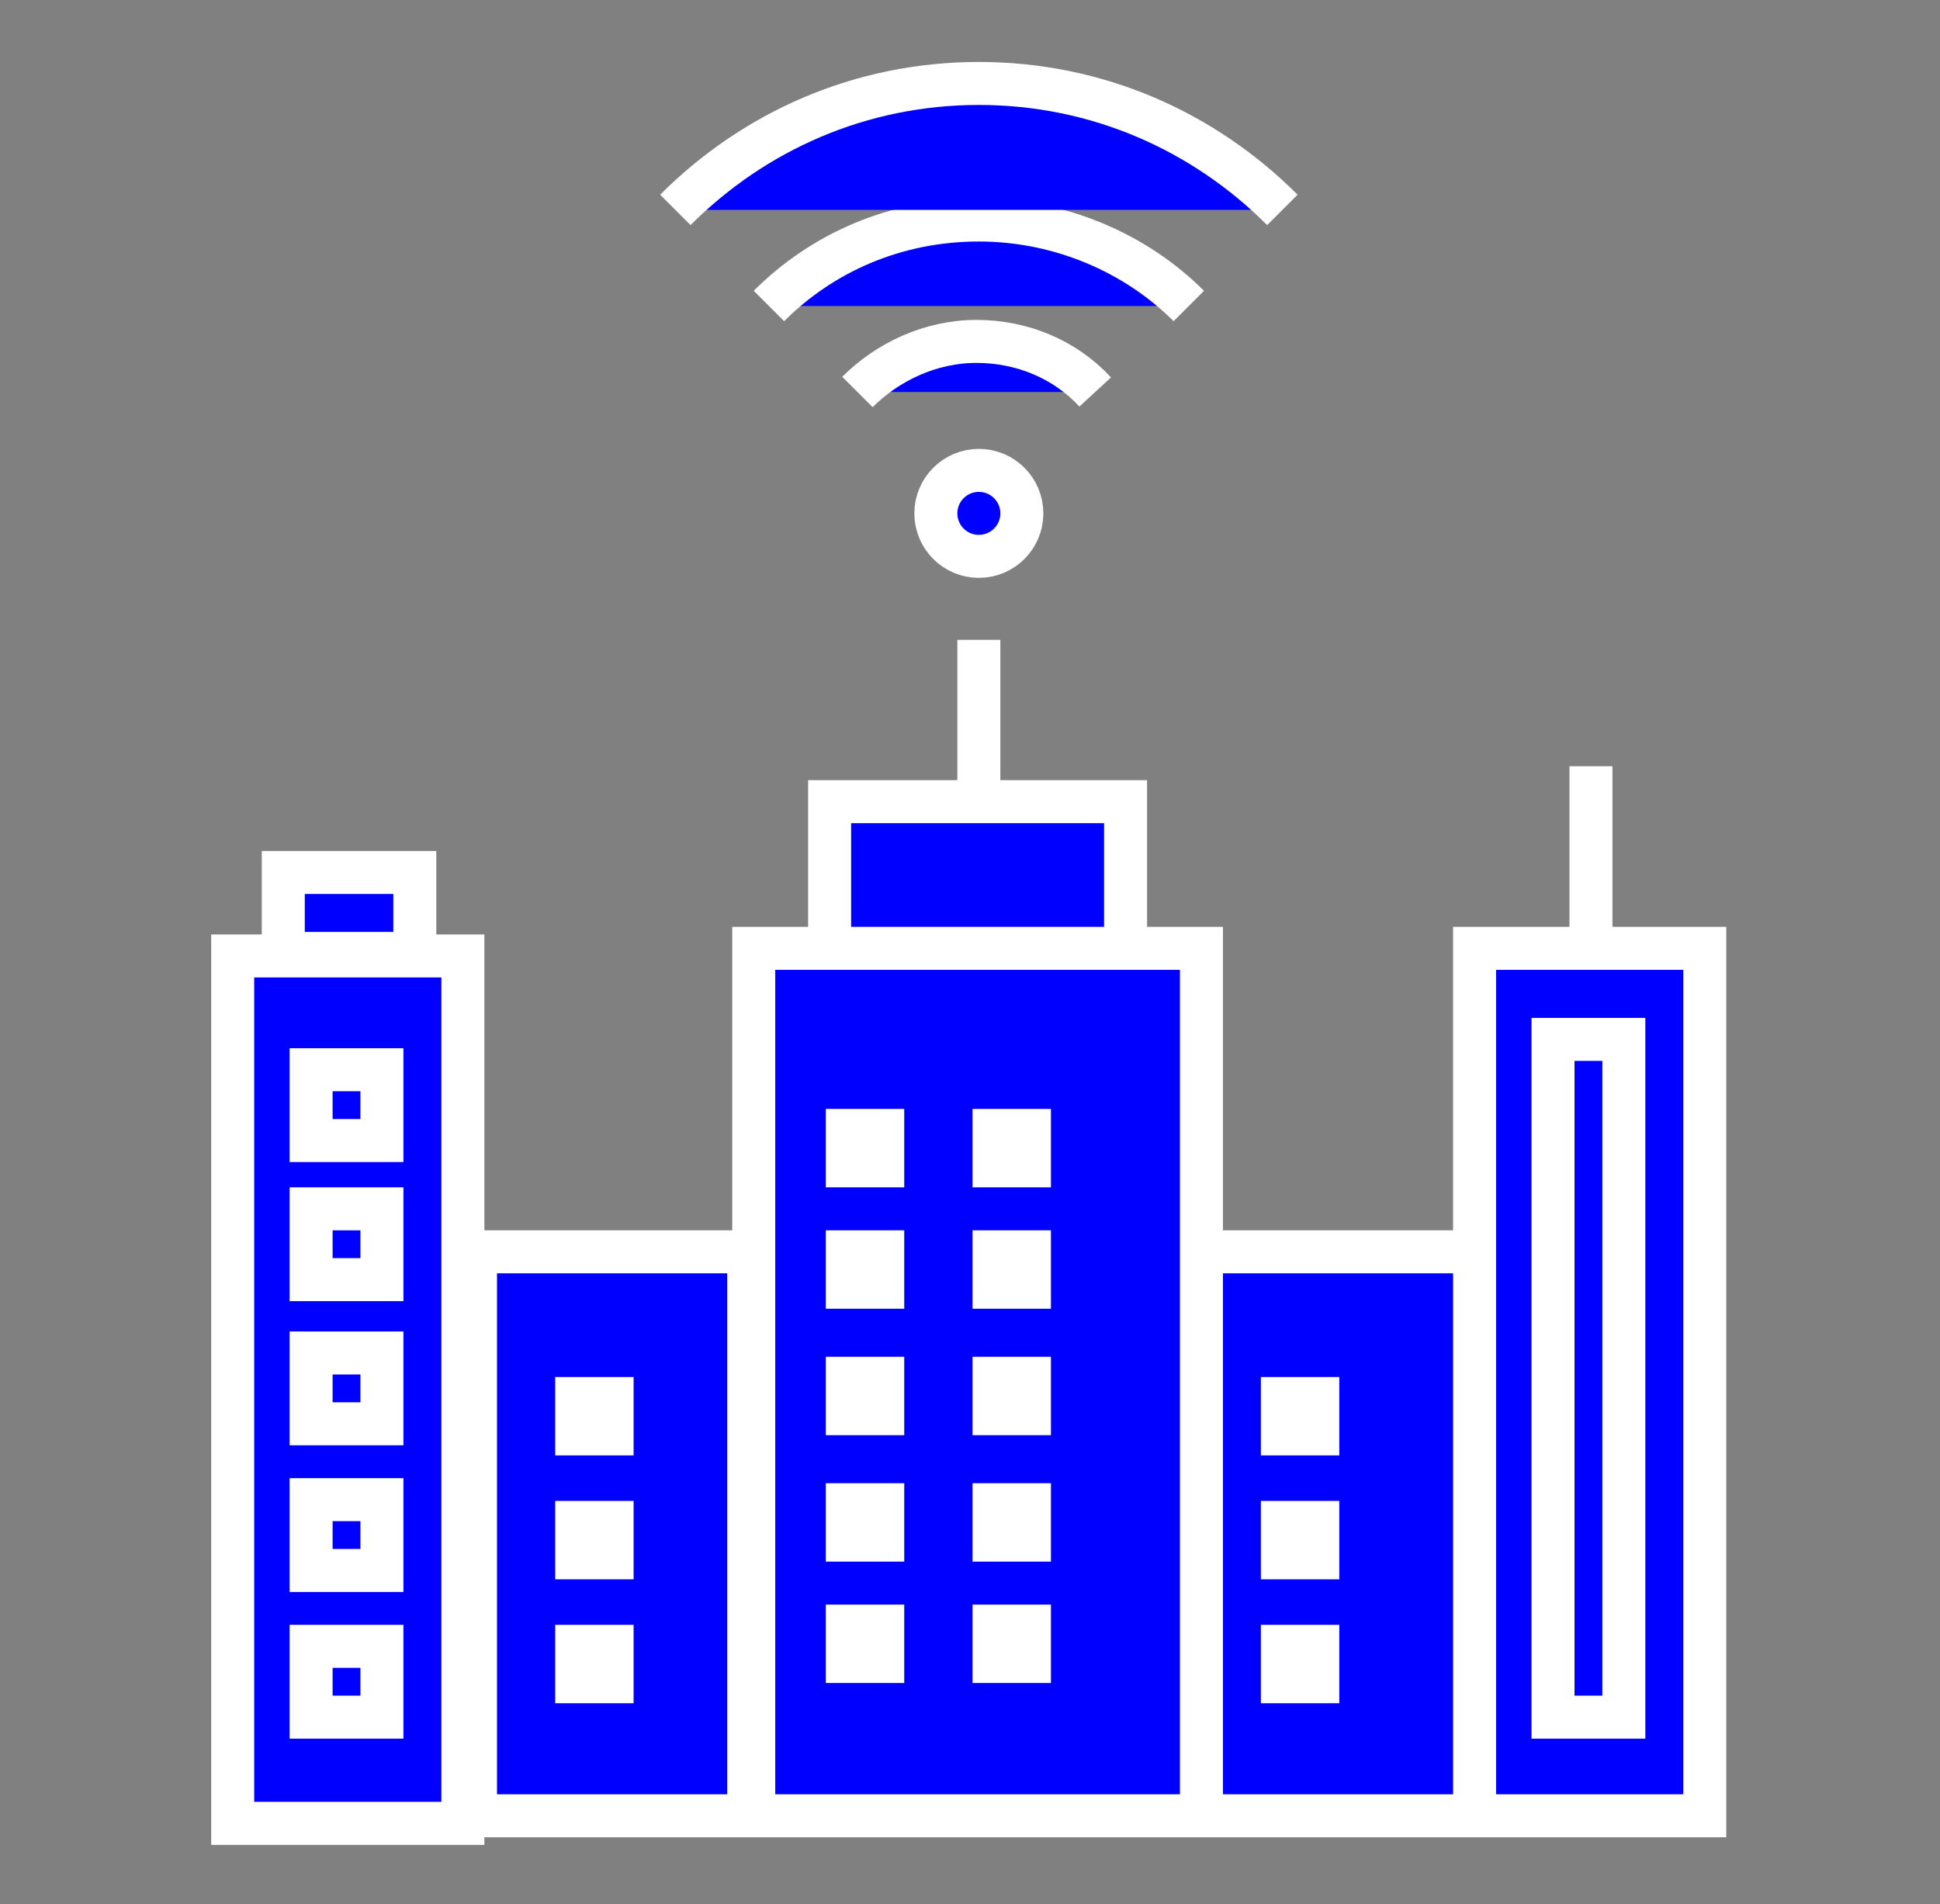 <?xml version="1.0" encoding="UTF-8" standalone="no"?>
<svg
   xmlns:dc="http://purl.org/dc/elements/1.1/"
   xmlns:cc="http://creativecommons.org/ns#"
   xmlns:rdf="http://www.w3.org/1999/02/22-rdf-syntax-ns#"
   xmlns:svg="http://www.w3.org/2000/svg"
   xmlns="http://www.w3.org/2000/svg"
   xmlns:xlink="http://www.w3.org/1999/xlink"
   xmlns:sodipodi="http://sodipodi.sourceforge.net/DTD/sodipodi-0.dtd"
   xmlns:inkscape="http://www.inkscape.org/namespaces/inkscape"
   id="Layer_1"
   viewBox="-267 359.7 76.7 75.3"
   version="1.1"
   sodipodi:docname="smart-city-icon.svg"
   inkscape:version="0.92.0 r15299">
  <rect x="-267" y="359.7" width="76.7" height="75.3" fill="#808080" stroke="none"/>
  <defs
     id="defs5241" />
  <sodipodi:namedview
     pagecolor="#ffffff"
     bordercolor="#666666"
     borderopacity="1"
     objecttolerance="10"
     gridtolerance="10"
     guidetolerance="10"
     inkscape:pageopacity="0"
     inkscape:pageshadow="2"
     inkscape:window-width="1600"
     inkscape:window-height="837"
     id="namedview5239"
     showgrid="false"
     inkscape:zoom="3.13413"
     inkscape:cx="38.349998"
     inkscape:cy="37.650002"
     inkscape:window-x="-8"
     inkscape:window-y="-8"
     inkscape:window-maximized="1"
     inkscape:current-layer="Layer_1" />
  <style
     id="style5217">.st0{display:none}.st1{display:inline}.st2,.st3{fill:none;stroke:#fff;stroke-miterlimit:10}.st2{clip-path:url(#SVGID_2_);stroke-linejoin:bevel;stroke-width:1.345}.st3{stroke-width:1.7}</style>
  <g
     class="st0 st1"
     id="g5227">
    <defs
       id="defs5220">
      <path
         id="SVGID_1_"
         d="M-532.5 727.9h72.6v60.5h-72.6z" />
    </defs>
    <clipPath
       id="SVGID_2_">
      <use
         xlink:href="#SVGID_1_"
         overflow="visible"
         id="use5222" />
    </clipPath>
    <circle
       class="st2"
       cx="-475.2"
       cy="741"
       r="6.2"
       clip-path="url(#SVGID_2_)"
       id="circle5225" />
  </g>
  <g
     id="XMLID_1_"
     style="fill:#0000ff">
    <circle
       id="XMLID_13_"
       class="st3"
       cx="-228.3"
       cy="380"
       r="1.7"
       style="fill:#0000ff" />
    <path
       id="XMLID_12_"
       class="st3"
       d="M-233.1 375.2c1.2-1.2 2.9-2 4.7-2s3.5.7 4.7 2"
       style="fill:#0000ff" />
    <path
       id="XMLID_11_"
       class="st3"
       d="M-236.6 371.8c2.1-2.1 5-3.4 8.3-3.4 3.2 0 6.2 1.3 8.3 3.4"
       style="fill:#0000ff" />
    <path
       id="XMLID_2_"
       class="st3"
       d="M-240.3 368c3.1-3.1 7.3-5 12-5s8.9 1.9 12 5"
       style="fill:#0000ff" />
  </g>
  <path
     class="st3"
     d="M-237.2 397.2h17.7v34.3h-17.7zm14.7 0h-11.7v-5.8h11.7zm-5.8-5.8V385m24.2 12.5V390m-15.4 19.2h10.8v22.3h-10.8zm10.8-12h9.1v34.3h-9.1zm-39.5 12h10.8v22.3h-10.8zm-9.6-11.7h9.1v34.3h-9.1zm2-3.3h5.2v3.2h-5.2z"
     id="path5234"
     style="fill:#0000ff" />
  <path
     class="st3"
     d="M-254.7 402h2.8v2.8h-2.8zm21.2 2.4h1.4v1.4h-1.4zm0 4.8h1.4v1.4h-1.4zm0 5h1.4v1.4h-1.4zm0 5h1.4v1.4h-1.4zm0 4.8h1.4v1.4h-1.4zm5.8-19.6h1.4v1.4h-1.4zm0 4.8h1.4v1.4h-1.4zm0 5h1.4v1.4h-1.4zm0 5h1.4v1.4h-1.4zm0 4.8h1.4v1.4h-1.4zm11.4-9h1.4v1.4h-1.4zm0 4.9h1.4v1.4h-1.4zm0 4.9h1.4v1.4h-1.4zm-27.9-9.8h1.4v1.4h-1.4zm0 4.9h1.4v1.4h-1.4zm0 4.9h1.4v1.4h-1.4zm-10.5-17.3h2.8v2.8h-2.8zm0 5.7h2.8v2.8h-2.8zm0 5.8h2.8v2.8h-2.8zm0 5.8h2.8v2.8h-2.8zm49.1-24h2.8v26.8h-2.8z"
     id="path5236"
     style="fill:#0000ff" />
</svg>
